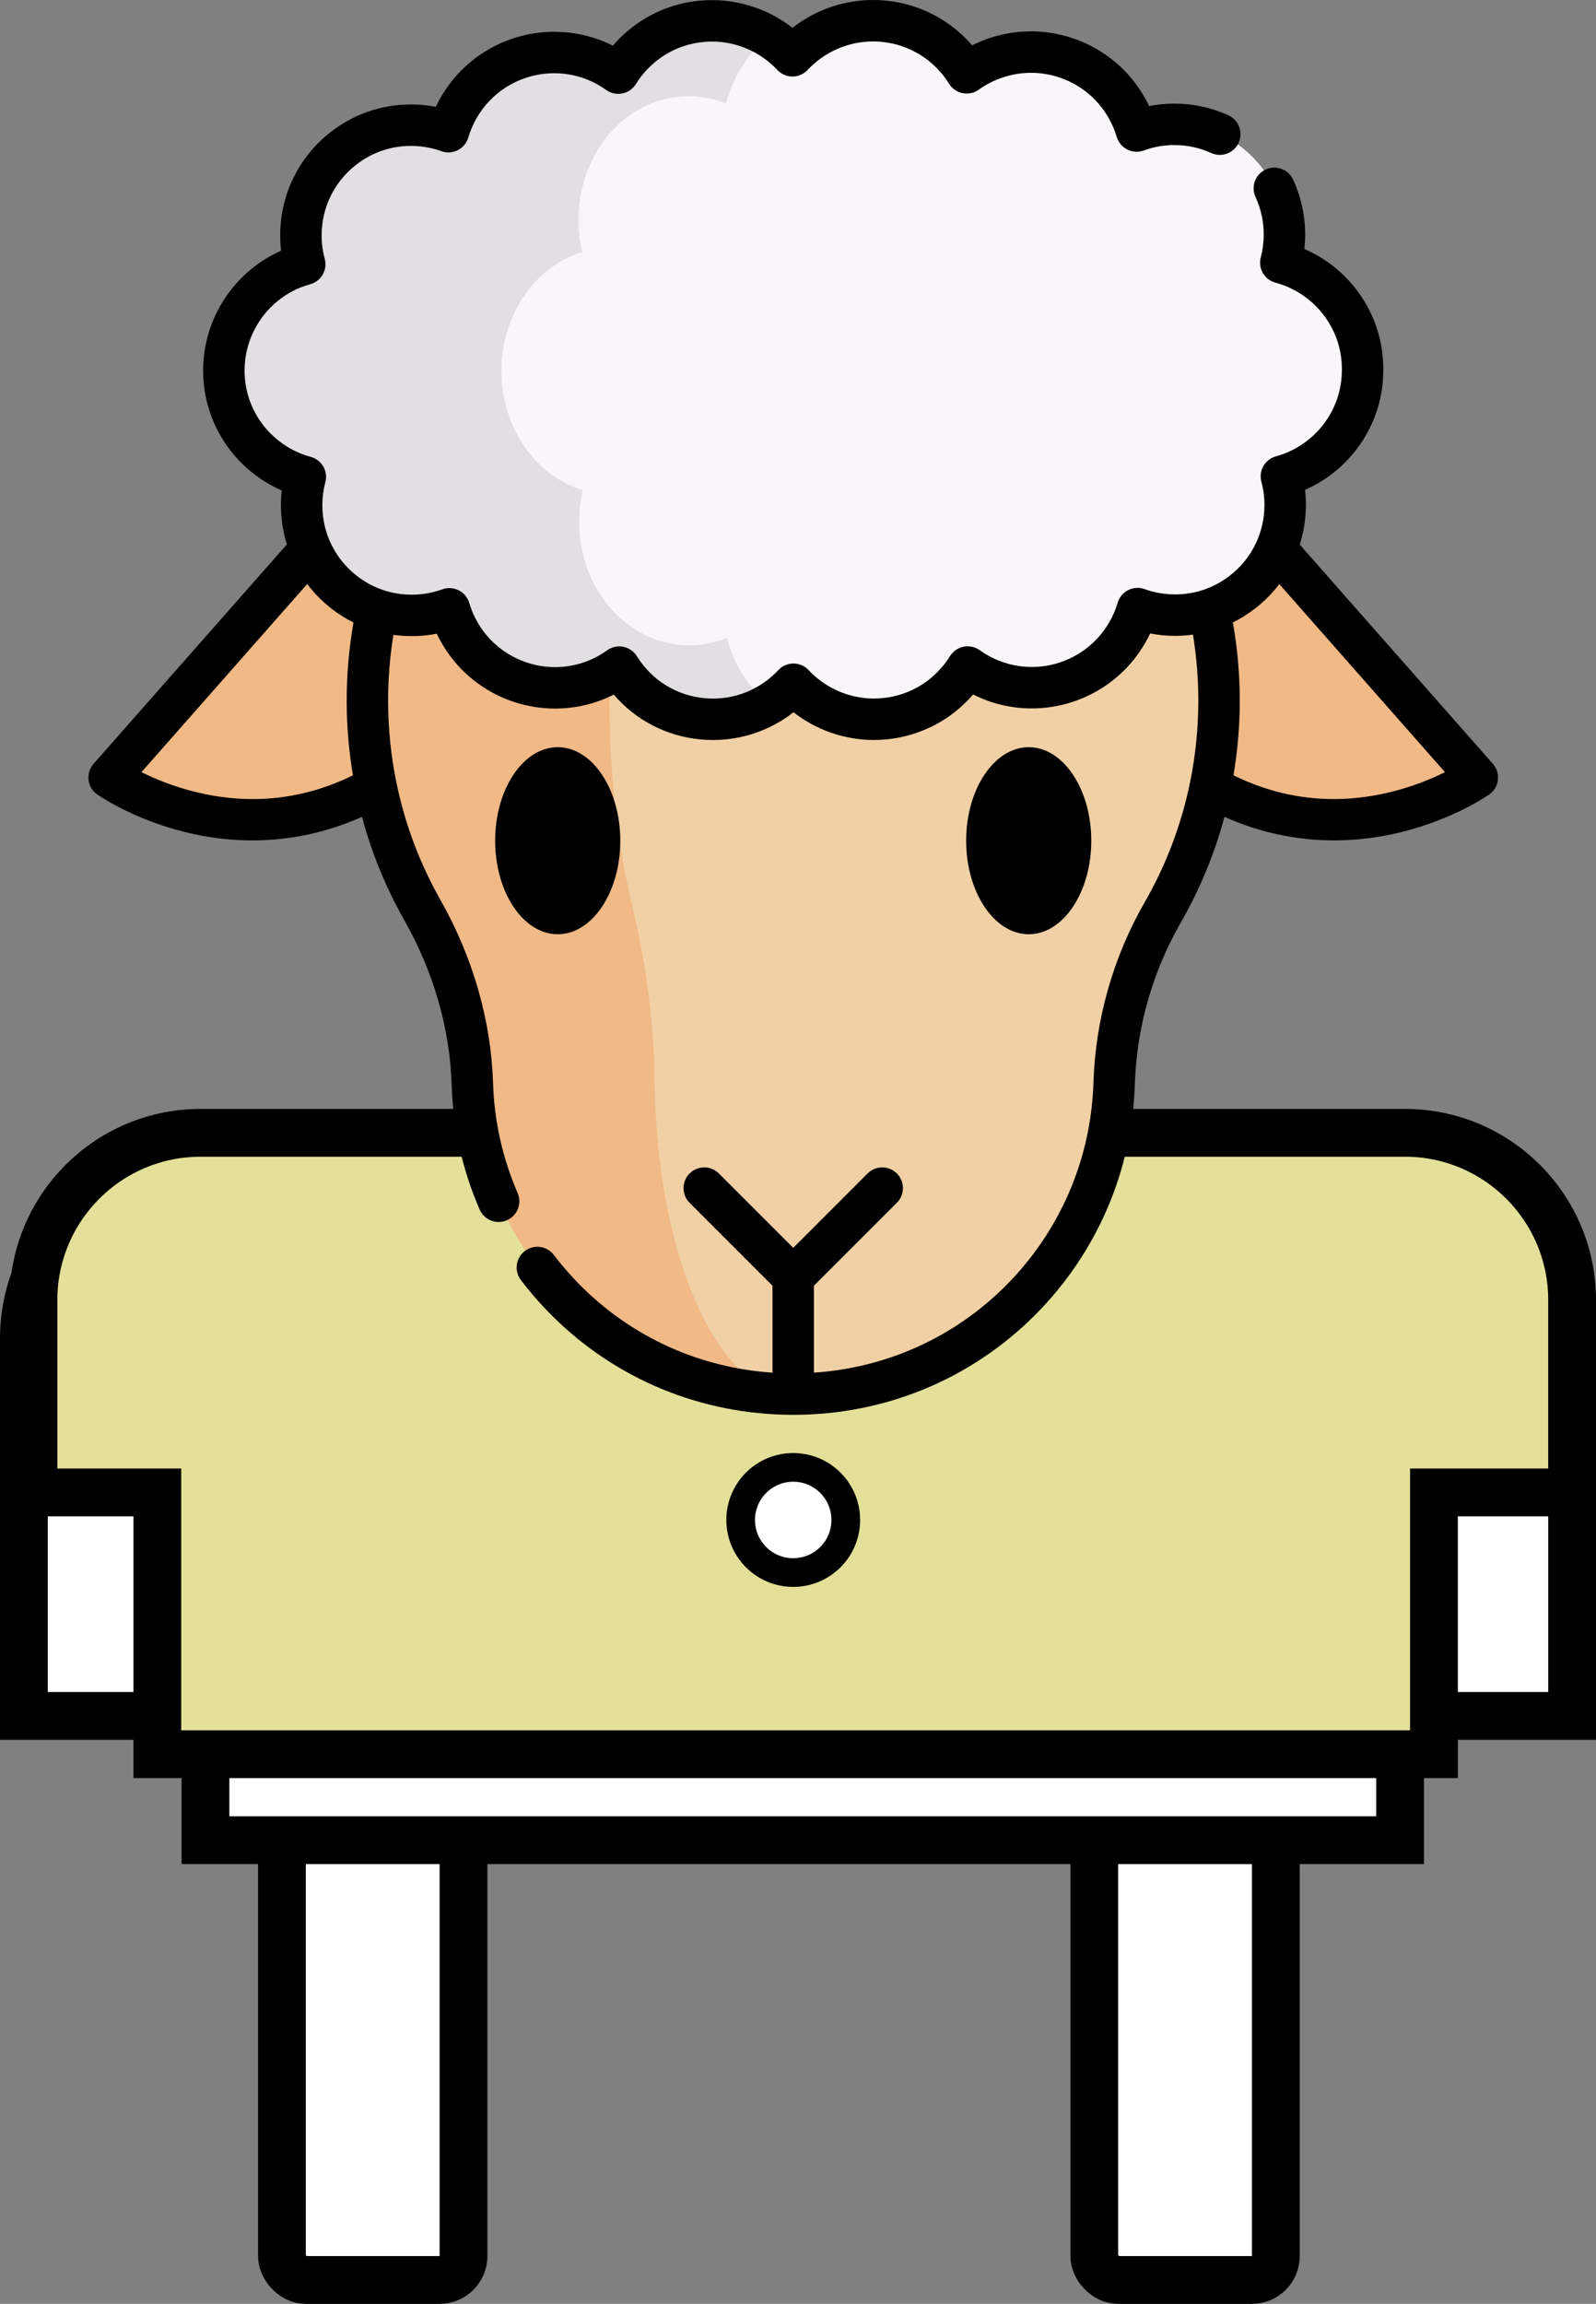 <svg width="167" height="241" viewBox="0 0 167 241" fill="none" xmlns="http://www.w3.org/2000/svg">
<rect x="0" y="0" width="167" height="241" fill="#808080" stroke="none"/>
<rect x="29.5" y="180.5" width="19" height="58" rx="2.5" fill="white" stroke="black" stroke-width="5"/>
<rect x="114.5" y="180.5" width="19" height="58" rx="2.5" fill="white" stroke="black" stroke-width="5"/>
<path d="M2.5 140C2.5 130.335 10.335 122.5 20 122.5H21.5V179.5H2.5V140Z" fill="white" stroke="black" stroke-width="5"/>
<path d="M145.5 122.5H147C156.665 122.5 164.5 130.335 164.5 140V179.5H145.5V122.5Z" fill="white" stroke="black" stroke-width="5"/>
<rect x="21.5" y="180.5" width="125" height="12" fill="white" stroke="black" stroke-width="5"/>
<path d="M13.961 156.12H3.5V136C3.5 126.335 11.335 118.5 21 118.5H147C156.665 118.5 164.5 126.335 164.5 136V156.12H152.544H150.044V158.62V183.5H16.461V158.62V156.12H13.961Z" fill="#E3E099" stroke="black" stroke-width="5"/>
<circle cx="83" cy="138" r="5.5" fill="white" stroke="black" stroke-width="3"/>
<circle cx="83" cy="159" r="5.5" fill="white" stroke="black" stroke-width="3"/>
<g clip-path="url(#clip0)">
<path d="M132.25 55.991L154.582 81.334C154.582 81.334 140.456 91.269 125.077 81.334H40.923C25.544 91.269 11.418 81.334 11.418 81.334L33.75 55.991" fill="#F1B986"/>
<path d="M127.555 73.294C127.555 48.587 107.445 28.576 82.7 28.739C58.035 28.902 38.345 48.813 38.445 73.478C38.477 81.378 40.565 88.791 44.202 95.213C47.348 100.768 49.222 106.96 49.421 113.341C49.679 121.583 52.952 129.748 59.243 136.039C72.299 149.095 93.701 149.095 106.757 136.039C113.049 129.747 116.322 121.581 116.579 113.339C116.775 107.057 118.52 100.915 121.653 95.466C125.408 88.937 127.555 81.367 127.555 73.294V73.294Z" fill="#F1D0A5"/>
<path d="M83 145.832C74.384 145.832 65.771 142.568 59.243 136.041C52.951 129.749 49.679 121.582 49.422 113.341C49.221 106.96 47.348 100.769 44.203 95.213C40.564 88.792 38.476 81.377 38.444 73.478C38.343 48.813 58.036 28.902 82.7 28.741H82.87C72.223 28.902 63.725 48.813 63.768 73.478C63.783 81.377 64.684 88.792 66.254 95.213C67.611 100.769 68.421 106.96 68.507 113.341C68.617 121.583 70.031 129.749 72.744 136.041C75.565 142.568 79.281 145.832 83 145.832Z" fill="#F1B986"/>
<path d="M73.525 75.195C69.789 74.846 66.635 72.749 64.797 69.785C61.931 71.842 58.163 72.559 54.547 71.398C50.78 70.188 48.063 67.218 47.02 63.686C43.399 64.997 39.208 64.467 35.961 61.912C32.228 58.976 30.799 54.2 31.948 49.885C27.054 48.568 23.442 44.109 23.424 38.797C23.404 33.476 26.994 28.985 31.888 27.643C30.715 23.328 32.13 18.534 35.857 15.585C39.101 13.018 43.298 12.473 46.922 13.778C47.959 10.247 50.67 7.271 54.441 6.052C58.056 4.886 61.827 5.597 64.696 7.651C66.528 4.687 69.679 2.584 73.419 2.233C77.115 1.884 80.569 3.322 82.922 5.839C85.273 3.319 88.724 1.876 92.42 2.218C96.159 2.564 99.313 4.658 101.151 7.62C104.015 5.563 107.782 4.843 111.398 6.001C115.169 7.211 117.882 10.175 118.931 13.704C122.546 12.39 126.741 12.914 129.99 15.464C133.723 18.393 135.158 23.164 134.02 27.476C138.917 28.778 142.538 33.223 142.576 38.532V38.627V38.708C142.576 44.022 138.975 48.499 134.081 49.83C135.242 54.142 133.821 58.927 130.091 61.871C126.844 64.432 122.65 64.968 119.029 63.663C117.986 67.195 115.275 70.164 111.505 71.38C107.889 72.544 104.121 71.83 101.252 69.776C99.417 72.737 96.266 74.837 92.527 75.188C88.831 75.534 85.379 74.094 83.026 71.576C80.906 73.849 77.89 75.243 74.609 75.243C74.251 75.243 73.888 75.226 73.525 75.195V75.195Z" fill="#F9F6F9"/>
<path d="M78.803 72.026C77.521 70.531 76.582 68.71 76.06 66.731C74.793 67.244 73.456 67.506 72.117 67.506C69.622 67.506 67.113 66.604 65.001 64.743C62.109 62.197 60.603 58.414 60.603 54.592C60.603 53.477 60.729 52.362 60.989 51.27C58.54 50.533 56.414 48.917 54.899 46.742C53.381 44.564 52.474 41.828 52.465 38.852V38.803C52.465 32.863 56.048 27.859 60.928 26.358C60.66 25.249 60.528 24.111 60.528 22.979C60.528 19.171 62.026 15.397 64.898 12.851C67.015 10.975 69.539 10.062 72.045 10.062C73.376 10.062 74.704 10.321 75.963 10.828C76.481 8.849 77.418 7.029 78.696 5.531C79.221 4.917 79.8 4.358 80.433 3.866C78.691 2.82 76.66 2.224 74.514 2.224C74.153 2.224 73.788 2.241 73.419 2.276C71.549 2.451 69.827 3.065 68.343 4.004C66.86 4.946 65.612 6.211 64.696 7.694C62.76 6.308 60.418 5.534 57.987 5.534C56.812 5.534 55.619 5.715 54.441 6.095C52.554 6.706 50.935 7.754 49.656 9.091C48.377 10.428 47.441 12.055 46.922 13.821C45.663 13.369 44.338 13.138 43.005 13.138C40.498 13.138 37.975 13.95 35.858 15.627C32.986 17.9 31.488 21.267 31.488 24.669C31.488 25.681 31.62 26.695 31.888 27.686C27.008 29.025 23.424 33.493 23.424 38.797V38.84C23.433 41.495 24.34 43.938 25.859 45.883C27.374 47.825 29.503 49.271 31.948 49.928C31.689 50.901 31.562 51.898 31.562 52.892C31.562 56.305 33.069 59.682 35.961 61.955C38.073 63.617 40.582 64.421 43.074 64.421C44.416 64.421 45.752 64.187 47.02 63.729C47.541 65.495 48.481 67.12 49.762 68.456C51.041 69.79 52.663 70.836 54.547 71.441C55.72 71.819 56.907 71.997 58.076 71.997C60.51 71.997 62.858 71.219 64.797 69.828C66.635 72.792 69.789 74.889 73.525 75.237C73.888 75.269 74.251 75.286 74.608 75.286C76.25 75.286 77.823 74.938 79.252 74.304C79.681 74.114 80.099 73.898 80.502 73.656C79.883 73.172 79.316 72.625 78.803 72.026V72.026Z" fill="#E2DFE2"/>
<path d="M64.905 87.945C64.905 82.55 61.968 78.161 58.358 78.161C54.748 78.161 51.812 82.55 51.812 87.945C51.812 93.34 54.749 97.729 58.358 97.729C61.968 97.729 64.905 93.34 64.905 87.945Z" fill="black"/>
<path d="M114.188 87.945C114.188 82.55 111.251 78.161 107.642 78.161C104.032 78.161 101.095 82.55 101.095 87.945C101.095 93.34 104.032 97.729 107.642 97.729C111.251 97.729 114.188 93.34 114.188 87.945Z" fill="black"/>
<path d="M156.209 79.9L136.002 56.972C136.42 55.648 136.644 54.253 136.644 52.82C136.644 52.293 136.614 51.767 136.553 51.246C138.63 50.33 140.476 48.896 141.875 47.091C143.752 44.672 144.744 41.773 144.744 38.708V38.518C144.724 35.455 143.714 32.566 141.824 30.163C140.415 28.369 138.563 26.948 136.485 26.045C136.541 25.544 136.569 25.04 136.569 24.536C136.569 22.567 136.135 20.583 135.313 18.797C134.812 17.709 133.525 17.232 132.437 17.733C131.349 18.233 130.873 19.521 131.374 20.609C131.936 21.831 132.233 23.189 132.233 24.536C132.233 25.339 132.129 26.142 131.923 26.923C131.619 28.079 132.308 29.264 133.463 29.57C135.405 30.087 137.163 31.248 138.415 32.842C139.705 34.483 140.394 36.455 140.408 38.532V38.708C140.408 40.801 139.731 42.781 138.448 44.433C137.206 46.036 135.454 47.209 133.512 47.736C132.357 48.049 131.675 49.239 131.987 50.395C132.2 51.181 132.308 51.997 132.308 52.82C132.308 55.705 131.011 58.383 128.749 60.168C127.079 61.484 125.076 62.18 122.957 62.18C121.864 62.18 120.789 61.993 119.763 61.623C119.201 61.421 118.581 61.46 118.048 61.73C117.515 62 117.118 62.477 116.949 63.05C116.527 64.483 115.757 65.811 114.72 66.892C113.66 68.002 112.318 68.841 110.838 69.318C109.906 69.619 108.941 69.771 107.969 69.771C106.007 69.771 104.121 69.163 102.512 68.013C102.025 67.665 101.415 67.533 100.826 67.651C100.238 67.768 99.726 68.124 99.409 68.633C98.66 69.84 97.634 70.876 96.447 71.629C95.194 72.418 93.807 72.89 92.323 73.03C92.021 73.058 91.731 73.072 91.437 73.072C88.864 73.072 86.375 71.988 84.61 70.098C84.2 69.659 83.627 69.41 83.026 69.41C82.425 69.41 81.852 69.659 81.442 70.098C80.57 71.031 79.539 71.766 78.377 72.281C77.185 72.808 75.917 73.075 74.609 73.075C74.324 73.075 74.023 73.062 73.725 73.035C70.785 72.763 68.203 71.161 66.64 68.642C66.323 68.133 65.81 67.777 65.221 67.659C64.633 67.543 64.022 67.674 63.535 68.024C61.926 69.176 60.038 69.786 58.074 69.786C57.107 69.786 56.143 69.634 55.212 69.335C53.732 68.858 52.388 68.02 51.325 66.912C50.295 65.838 49.525 64.509 49.099 63.071C48.929 62.498 48.531 62.021 47.998 61.752C47.466 61.482 46.846 61.445 46.284 61.647C45.25 62.02 44.17 62.209 43.074 62.209C40.96 62.209 38.964 61.517 37.3 60.207C35.031 58.423 33.729 55.742 33.729 52.85C33.729 52.033 33.835 51.224 34.043 50.443C34.352 49.287 33.665 48.099 32.509 47.79C30.57 47.27 28.815 46.104 27.566 44.505C26.281 42.861 25.599 40.885 25.592 38.798V38.755C25.592 34.553 28.416 30.843 32.461 29.734C33.613 29.418 34.292 28.229 33.98 27.076C33.763 26.278 33.654 25.453 33.654 24.625C33.654 21.747 34.947 19.07 37.202 17.284C38.873 15.962 40.879 15.263 43.005 15.263C44.098 15.263 45.168 15.449 46.185 15.816C46.747 16.019 47.369 15.981 47.902 15.71C48.435 15.44 48.833 14.961 49.002 14.387C49.421 12.957 50.19 11.628 51.222 10.547C52.305 9.415 53.611 8.598 55.107 8.116C56.041 7.814 57.01 7.66 57.986 7.66C59.947 7.66 61.831 8.267 63.434 9.414C63.922 9.764 64.534 9.895 65.122 9.777C65.711 9.659 66.224 9.302 66.54 8.791C67.284 7.587 68.309 6.549 69.499 5.793C70.75 5.002 72.137 4.53 73.621 4.39C73.918 4.362 74.217 4.348 74.509 4.348C77.085 4.348 79.573 5.431 81.336 7.319C81.746 7.758 82.32 8.007 82.921 8.007H82.922C83.523 8.007 84.096 7.757 84.506 7.318C86.275 5.423 88.768 4.336 91.348 4.336C91.656 4.336 91.939 4.349 92.22 4.376C93.706 4.514 95.093 4.983 96.343 5.771C97.537 6.524 98.562 7.557 99.307 8.761C99.623 9.272 100.138 9.629 100.727 9.746C101.316 9.863 101.928 9.73 102.416 9.38C103.996 8.243 105.936 7.617 107.877 7.617C108.846 7.617 109.808 7.768 110.736 8.065C112.212 8.539 113.556 9.375 114.619 10.482C115.653 11.559 116.425 12.888 116.853 14.323C117.023 14.896 117.423 15.373 117.957 15.642C118.49 15.91 119.111 15.946 119.673 15.742C120.703 15.366 121.784 15.176 122.888 15.176C124.232 15.176 125.526 15.455 126.735 16.006C127.824 16.503 129.11 16.023 129.607 14.934C130.104 13.844 129.623 12.558 128.534 12.061C126.757 11.251 124.857 10.84 122.888 10.84C121.994 10.84 121.11 10.925 120.242 11.095C119.61 9.767 118.766 8.541 117.748 7.479C116.186 5.854 114.219 4.629 112.06 3.937C110.705 3.502 109.297 3.281 107.877 3.281C105.715 3.281 103.621 3.782 101.719 4.744C100.834 3.719 99.798 2.823 98.656 2.103C96.823 0.948 94.792 0.26 92.628 0.059C92.22 0.02 91.79 0 91.348 0C88.289 0 85.314 1.042 82.921 2.91C80.198 0.789 76.733 -0.259 73.214 0.073C71.045 0.278 69.016 0.969 67.179 2.131C66.04 2.855 65.006 3.752 64.123 4.778C62.226 3.822 60.139 3.325 57.987 3.325C56.557 3.325 55.139 3.549 53.776 3.99C51.62 4.684 49.654 5.915 48.088 7.551C47.072 8.616 46.23 9.845 45.602 11.173C44.75 11.009 43.883 10.927 43.005 10.927C39.893 10.927 36.956 11.949 34.51 13.884C31.211 16.499 29.318 20.414 29.318 24.625C29.318 25.162 29.35 25.697 29.412 26.229C24.526 28.39 21.256 33.288 21.256 38.755V38.805C21.266 41.87 22.267 44.764 24.15 47.174C25.556 48.974 27.405 50.4 29.48 51.308C29.422 51.819 29.393 52.333 29.393 52.849C29.393 54.263 29.611 55.641 30.018 56.948L9.791 79.9C9.384 80.362 9.192 80.976 9.265 81.588C9.337 82.2 9.667 82.752 10.17 83.106C10.318 83.21 13.859 85.672 19.329 87.032C21.694 87.62 24.06 87.912 26.402 87.912C30.34 87.912 34.207 87.086 37.875 85.452C38.891 89.231 40.379 92.862 42.316 96.279C45.363 101.66 47.071 107.584 47.256 113.408C47.396 117.958 48.382 122.37 50.186 126.522C50.541 127.339 51.338 127.827 52.176 127.827C52.464 127.827 52.757 127.769 53.039 127.647C54.137 127.17 54.64 125.893 54.163 124.794C52.579 121.149 51.713 117.273 51.59 113.272C51.383 106.747 49.481 100.132 46.088 94.142C43.914 90.304 42.361 86.168 41.476 81.849C40.913 79.107 40.623 76.288 40.612 73.467C40.602 71.101 40.788 68.737 41.164 66.411C41.791 66.498 42.429 66.544 43.075 66.544C43.961 66.544 44.84 66.46 45.704 66.292C46.336 67.623 47.179 68.852 48.196 69.912C49.755 71.538 51.722 72.765 53.886 73.462C55.248 73.899 56.657 74.121 58.075 74.121C60.23 74.121 62.322 73.621 64.224 72.661C66.521 75.34 69.742 77.019 73.336 77.353C73.77 77.391 74.199 77.41 74.609 77.41C76.525 77.41 78.383 77.018 80.132 76.244C81.174 75.783 82.142 75.202 83.029 74.508C85.418 76.369 88.386 77.407 91.438 77.407C91.864 77.407 92.299 77.386 92.731 77.346C94.867 77.144 96.952 76.435 98.764 75.293C99.903 74.572 100.937 73.674 101.823 72.648C103.725 73.607 105.815 74.106 107.969 74.106C109.394 74.106 110.808 73.883 112.169 73.444C114.333 72.747 116.3 71.516 117.854 69.889C118.873 68.826 119.717 67.596 120.348 66.266C121.205 66.432 122.077 66.515 122.957 66.515C123.589 66.515 124.212 66.471 124.827 66.387C125.199 68.661 125.388 70.975 125.388 73.293C125.388 76.166 125.097 79.043 124.522 81.846C123.62 86.253 122.023 90.472 119.774 94.384C116.474 100.122 114.621 106.653 114.414 113.269C114.161 121.287 110.897 128.83 105.225 134.507C99.829 139.902 92.773 143.081 85.168 143.589V134.495L93.844 125.819C94.69 124.973 94.69 123.6 93.844 122.754C92.997 121.907 91.624 121.907 90.778 122.754L83 130.531L75.222 122.754C74.376 121.907 73.003 121.907 72.156 122.754C71.31 123.6 71.31 124.973 72.156 125.819L80.832 134.495V143.59C73.227 143.082 66.171 139.903 60.775 134.509C59.766 133.5 58.818 132.413 57.956 131.279C57.232 130.325 55.872 130.14 54.919 130.864C53.965 131.588 53.779 132.948 54.503 133.901C55.483 135.192 56.562 136.427 57.709 137.575C64.433 144.297 73.415 148 83 148C92.585 148 101.566 144.297 108.292 137.574C114.746 131.114 118.46 122.531 118.747 113.406C118.932 107.499 120.587 101.669 123.533 96.546C125.544 93.047 127.083 89.325 128.123 85.45C131.793 87.085 135.661 87.912 139.6 87.911C141.941 87.911 144.307 87.62 146.671 87.032C152.141 85.673 155.682 83.211 155.83 83.107C156.334 82.752 156.663 82.2 156.735 81.588C156.807 80.976 156.616 80.362 156.209 79.9V79.9ZM36.93 81.105C31.75 83.65 26.241 84.246 20.531 82.863C18.147 82.285 16.175 81.456 14.802 80.772L32.147 61.09C32.85 62.022 33.675 62.873 34.619 63.615C35.365 64.202 36.158 64.704 36.987 65.119C36.505 67.873 36.264 70.678 36.276 73.485C36.286 76.04 36.508 78.596 36.93 81.105V81.105ZM145.469 82.862C139.759 84.245 134.249 83.648 129.067 81.102C129.501 78.528 129.724 75.91 129.724 73.295C129.724 70.546 129.479 67.802 129.004 65.112C129.855 64.69 130.669 64.176 131.434 63.573C132.358 62.844 133.167 62.01 133.861 61.099L151.198 80.772C149.824 81.456 147.852 82.285 145.469 82.862V82.862Z" fill="black"/>
</g>
<defs>
<clipPath id="clip0">
<rect x="9" width="148" height="148" fill="white"/>
</clipPath>
</defs>
</svg>
